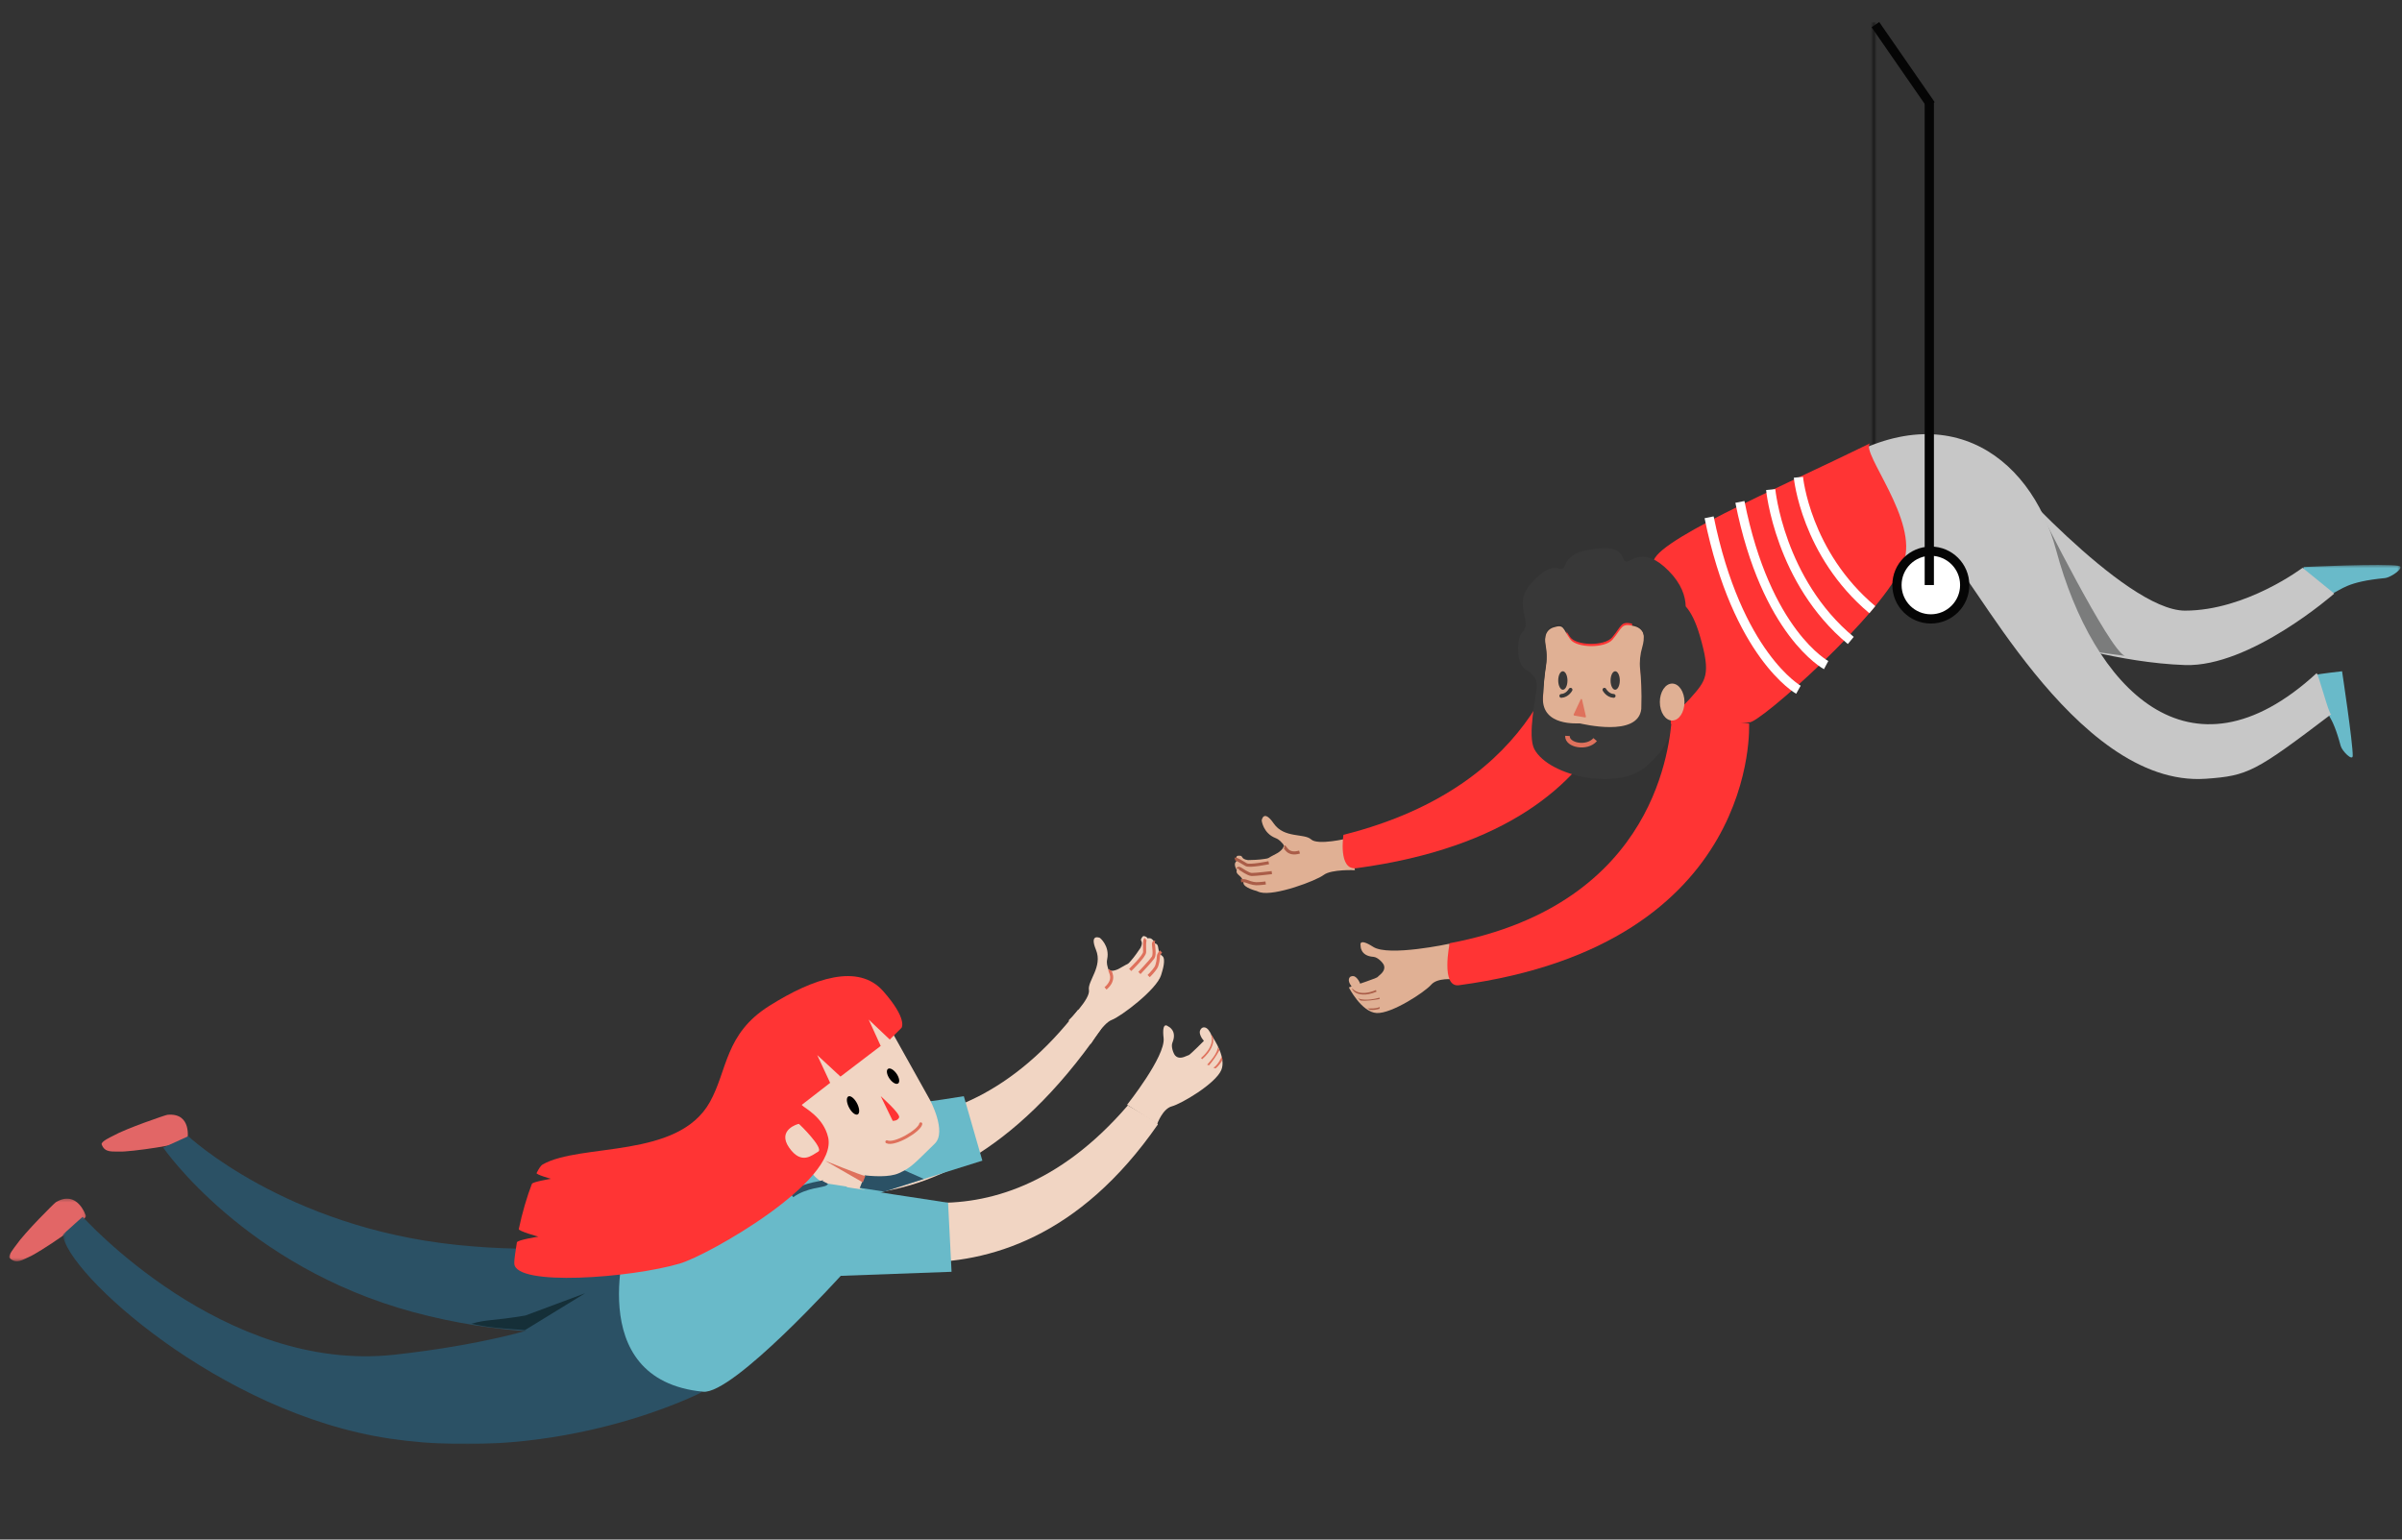 <?xml version="1.0" encoding="UTF-8"?>
<svg width="780px" height="500px" viewBox="0 0 780 500" version="1.1" xmlns="http://www.w3.org/2000/svg" xmlns:xlink="http://www.w3.org/1999/xlink">
    <rect x="0" y="0" width="780" height="500" fill="#333333" stroke="none"/>
    <!-- Generator: Sketch 62 (91390) - https://sketch.com -->
    <title> Human Centric</title>
    <desc>Created with Sketch.</desc>
    <defs>
        <polygon id="path-1" points="0 0.279 24.894 0.279 24.894 20.611 0 20.611"></polygon>
        <polygon id="path-3" points="0.427 0.147 207.894 0.147 207.894 74 0.427 74"></polygon>
        <polygon id="path-5" points="0.176 0.463 33.531 0.463 33.531 11.571 0.176 11.571"></polygon>
        <polygon id="path-7" points="0.371 0.229 0.871 0.229 0.871 137.989 0.371 137.989"></polygon>
    </defs>
    <g id="-Human-Centric" stroke="none" stroke-width="1" fill="none" fill-rule="evenodd">
        <g id="Group-139" transform="translate(3, 7)">
            <g id="Group-3" transform="translate(0, 382)">
                <mask id="mask-2" fill="white">
                    <use xlink:href="#path-1"></use>
                </mask>
                <g id="Clip-2"></g>
                <path d="M24.893,5.873 C24.893,5.873 22.16,-2.796 15.116,1.45 C14.627,1.742 4.918,11.418 2.218,15.402 C1.887,15.891 -0.623,18.868 0.145,19.592 C2.431,21.737 4.557,19.952 6.529,19.155 C9.413,17.985 25.057,7.592 24.893,5.873" id="Fill-1" fill="#E26666" mask="url(#mask-2)"></path>
            </g>
            <path d="M57.878,363.075 C57.878,363.075 59.443,354.291 51.358,355.046 C50.798,355.097 37.914,359.5 33.741,361.863 C33.23,362.154 29.681,363.711 30.023,364.673 C31.041,367.527 33.71,366.857 35.794,366.99 C38.846,367.181 57.238,364.657 57.878,363.075" id="Fill-4" fill="#E26666"></path>
            <path d="M235,420.297 C235,420.297 185.836,433.875 131.209,419.129 C76.582,404.382 50,365.704 50,365.704 L58.143,362 C58.143,362 89.695,391.56 145.366,397.299 C201.037,403.037 220.431,386.763 220.431,386.763 L235,420.297 Z" id="Fill-6" fill="#2B5165"></path>
            <path d="M150,422.921 C155.391,421.383 156.623,422.071 167.598,420.237 L187,413 L167.43,425 C159.11,424.299 157.072,424.347 150,422.921" id="Fill-8" fill="#152F38"></path>
            <g id="Group-12" transform="translate(17, 388)">
                <mask id="mask-4" fill="white">
                    <use xlink:href="#path-3"></use>
                </mask>
                <g id="Clip-11"></g>
                <path d="M207.894,57.146 C207.894,57.146 162.794,80.538 106.589,72.206 C51.244,64.002 1.343,18.197 0.427,5.931 L6.839,0.147 C6.839,0.147 52.478,51.142 108.19,44.948 C163.422,38.807 181.374,24.688 181.374,24.688 L207.894,57.146 Z" id="Fill-10" fill="#2B5165" mask="url(#mask-4)"></path>
            </g>
            <path d="M347.04,321 C304.528,376.211 254.9,352.243 247.728,349.373 L238,372.771 C238,372.771 297.664,409.563 354.307,327.558 C357.786,322.521 347.04,321 347.04,321" id="Fill-13" fill="#F1D5C3"></path>
            <path d="M303.019,350.094 L309.977,349 L316,369.939 L268,385 C268,385 270.069,350.793 273.009,352.444 C275.949,354.094 303.019,350.094 303.019,350.094" id="Fill-15" fill="#69BAC9"></path>
            <path d="M284.192,380 L276,378.732 L277.956,371 C277.956,371 287.897,371.621 287.948,371.776 C287.999,371.932 297,375.872 297,375.872 L284.192,380 Z" id="Fill-17" fill="#2B5165"></path>
            <path d="M374.401,308.471 C374.401,308.471 374.189,309.226 374.039,309.704 C372.541,314.446 360.988,323.117 358.054,324.216 C355.116,325.314 351.238,332 351.238,332 L344,324.389 C344,324.389 351.107,317.49 350.61,314.526 C350.112,311.56 355.143,306.936 352.897,301.479 C350.651,296.026 354.189,297.601 354.189,297.601 C354.189,297.601 357.422,300.191 356.536,304.496 C356.246,305.921 356.65,306.792 356.831,307.56 C357.135,308.889 359.551,308.097 360.53,307.51 C364.051,305.401 362.858,306.555 364.195,305.074 C365.373,303.77 366.819,301.642 367.394,300.774 C367.399,300.767 367.398,300.762 367.398,300.762 C368.477,298.411 366.962,298.785 367.717,297.633 C368.111,297.036 368.186,296.841 368.955,297.135 C369.263,297.25 369.509,297.47 369.705,297.763 C369.93,297.673 370.194,297.652 370.498,297.721 C371.17,297.878 371.701,298.56 372.115,299.414 C372.21,299.43 372.302,299.463 372.4,299.505 C373.614,300.036 372.554,302.052 374.476,303.507 C375.698,304.432 374.401,308.471 374.401,308.471" id="Fill-19" fill="#F1D5C3"></path>
            <path d="M369,298 C368.53,298.375 368.702,300.833 368.694,302.188 C368.686,303.543 364,308 364,308" id="Stroke-21" stroke="#DF715C"></path>
            <path d="M372,299.011 C372,299.011 371.599,298.88 371.563,299.522 C371.527,300.164 372.122,302.931 371.458,303.96 C370.794,304.989 367,309 367,309" id="Stroke-23" stroke="#DF715C"></path>
            <path d="M374,302 C374,302 373.215,302.836 373.177,303.526 C373.14,304.216 372.998,306.213 372.3,307.318 C371.602,308.423 370,310 370,310" id="Stroke-25" stroke="#DF715C"></path>
            <path d="M357.456,308 C357.124,308.4 359.647,310.828 356,314" id="Stroke-27" stroke="#DF715C"></path>
            <path d="M467.71,299.482 C467.71,299.482 447.964,303.752 442.923,300.515 C438.008,297.36 438.829,300.112 438.829,300.112 C438.829,300.112 438.632,303.466 442.987,303.746 C444.426,303.839 446.083,305.686 446.375,306.412 C446.978,307.914 445.749,309.092 444.872,309.809 C443.951,310.562 444.763,310.207 442.93,310.939 C440.862,311.764 435,313.679 435,313.679 C435,313.679 439.117,321.721 444.031,321.992 C448.944,322.264 459.721,315.143 461.749,312.793 C463.777,310.443 469,311.051 469,311.051" id="Fill-29" fill="#E0B094"></path>
            <path d="M438.999,313.878 C439.046,312.575 437.709,310.104 436.479,310.008 C435.847,309.958 435.265,310.144 435.053,310.888 C434.506,312.801 438.398,316 438.398,316 L438.999,313.878 Z" id="Fill-31" fill="#E0B094"></path>
            <path d="M363.239,352 C318.234,404.287 270.826,376.717 263.786,373.574 L253,396.107 C255.197,391.323 321.89,431.892 372.992,358.173 C373.319,357.702 363.239,352 363.239,352" id="Fill-33" fill="#F1D5C3"></path>
            <path d="M439.6,315.994 C436.99,315.883 436.25,314.606 436,314 L436.218,314.068 C436.301,314.188 438.341,316.843 443.816,314.53 L444,315.053 C442.204,315.812 440.752,316.043 439.6,315.994" id="Fill-35" fill="#AA5D48"></path>
            <path d="M438,317.216 C438.463,317.423 440.625,318.207 445,317 L444.976,317.46 C442.962,317.784 440.938,318.142 438.809,317.942 L438,317.216 Z" id="Fill-37" fill="#AA5D48"></path>
            <path d="M441,320.42 C441.418,320.607 444.377,320.568 445,320 L444.976,320.62 C443.916,320.937 442.894,321.061 441.816,320.972 C441.566,320.825 441.286,320.635 441,320.42" id="Fill-39" fill="#AA5D48"></path>
            <path d="M393.587,340.513 C391.661,345.013 380.537,351.512 377.541,352.293 C374.54,353.074 372.78,358 372.78,358 L363,351.79 C363,351.79 375.529,336.047 374.857,330.14 C374.198,324.38 376.3,326.311 376.3,326.311 C376.3,326.311 379.39,327.603 377.718,331.611 C377.165,332.931 378.091,335.216 378.608,335.795 C379.687,336.991 381.284,336.406 382.311,335.938 C383.39,335.447 382.717,336.018 384.179,334.703 C385.04,333.926 386.62,332.362 387.938,331.04 C387.05,330.046 386.338,328.572 386.697,327.686 C386.958,327.035 387.421,326.546 388.227,326.674 C389.163,326.829 389.904,328.01 390.432,329.253 C391.537,330.862 395.225,336.668 393.587,340.513" id="Fill-41" fill="#F1D5C3"></path>
            <path d="M437,275.599 C437,275.599 429.344,275.256 426.857,277.14 C424.37,279.03 410.953,284.09 406.19,282.789 C405.804,282.684 405.45,282.544 405.126,282.377 C405.126,282.377 405.121,282.377 405.116,282.372 C404.864,282.31 400.897,281.284 400.784,279.8 C400.599,277.385 398.343,277.187 398.554,275.875 C398.569,275.771 398.595,275.672 398.631,275.584 C398.138,274.772 397.85,273.949 398.081,273.298 C398.184,273.002 398.343,272.799 398.538,272.658 C398.395,272.33 398.343,271.997 398.41,271.674 C398.585,270.867 398.785,270.909 399.489,270.899 C400.856,270.888 399.736,271.966 402.264,272.325 C403.281,272.309 405.861,272.247 407.592,271.955 C409.545,271.627 407.937,272.012 411.58,270.18 C412.597,269.669 414.55,268.056 413.604,267.077 C413.055,266.51 412.551,265.693 411.2,265.167 C407.135,263.584 406.704,259.446 406.704,259.446 C406.704,259.446 407.279,255.599 410.634,260.456 C413.99,265.313 420.536,263.569 422.746,265.599 C424.955,267.629 434.503,265.297 434.503,265.297 L437,275.599 Z" id="Fill-43" fill="#E0B094"></path>
            <path d="M749.411,212.104 C749.813,211.88 757.538,211 757.538,211 C757.538,211 761.077,234.434 760.999,238.465 C760.963,240.3 757.545,236.966 757.073,235.192 C754.361,225.007 752.109,224.108 750.255,221.246 C745.992,214.669 749.008,212.328 749.411,212.104" id="Fill-45" fill="#69BAC9"></path>
            <g id="Group-49" transform="translate(743, 176)">
                <mask id="mask-6" fill="white">
                    <use xlink:href="#path-5"></use>
                </mask>
                <g id="Clip-48"></g>
                <path d="M0.186,9.197 C0.012,8.679 2.085,1.154 2.085,1.154 C2.085,1.154 28.359,-0.108 32.988,0.779 C35.095,1.183 30.538,4.543 28.393,4.748 C16.091,5.925 14.582,8.395 10.897,10.011 C2.427,13.723 0.36,9.714 0.186,9.197" id="Fill-47" fill="#69BAC9" mask="url(#mask-6)"></path>
            </g>
            <g id="Group-52" transform="translate(605, 0)">
                <mask id="mask-8" fill="white">
                    <use xlink:href="#path-7"></use>
                </mask>
                <g id="Clip-51"></g>
                <line x1="0.621" y1="137.989" x2="0.621" y2="0.229" id="Stroke-50" stroke="#050505" stroke-width="3" mask="url(#mask-8)"></line>
            </g>
            <path d="M644.596,143.002 C644.596,143.002 686.721,191.31 706.532,191.31 C726.342,191.31 744.699,177.401 744.699,177.401 L755,185.774 C755,185.774 727.771,209.698 706.546,208.984 C685.32,208.271 662.901,201.06 662.901,201.06 L633,140 L644.596,143.002 Z" id="Fill-53" fill="#C7C7C7"></path>
            <path d="M659,158 C659,158 682.03,204.326 687,206 L678.254,204.819 C678.254,204.819 664.24,183.556 664.637,182.965 C665.035,182.375 659,158 659,158" id="Fill-55" fill="#7B7C7C"></path>
            <path d="M587.794,146.946 C626.967,119.18 656.23,140.116 664.705,171.705 C676.612,216.082 707.78,249.741 749.25,211.641 C749.701,211.226 753.349,225.459 754,224.966 C729.333,243.68 727.024,244.943 713.321,245.909 C670.157,248.951 635.593,174.888 629.821,174.499 C624.37,174.132 621.058,173.359 617.813,177.662 C606.932,192.096 582.278,150.855 587.794,146.946" id="Fill-57" fill="#C7C7C7"></path>
            <path d="M433.258,264.119 C498.63,247.702 505.024,200.98 506.623,194.434 L526.793,192 C526.793,192 535.659,261.686 437.469,274.959 C431.438,275.774 433.258,264.119 433.258,264.119" id="Fill-59" fill="#FF3434"></path>
            <path d="M565.047,227.553 C567.581,228.597 609.167,191.923 615.148,175.718 C620.183,162.079 601.123,139.897 604.23,137 C574.563,151.547 531.351,169.915 534.054,176.198 C545.426,202.624 517,219.858 517,219.858 L544.845,230 L565.047,227.553 Z" id="Fill-61" fill="#FF3434"></path>
            <path d="M530.493,203.916 C529.812,206.237 529.543,208.663 529.797,211.084 C530.103,213.923 530.374,218.273 530.182,224.051 C529.184,233.503 510.675,228.882 510.077,228.793 L510.077,228.877 C509.489,228.793 497.654,229.844 498.008,220.427 C498.19,215.518 498.627,211.863 499.011,209.469 C499.338,207.419 499.276,205.328 498.907,203.314 C498.465,200.915 498.481,197.705 501.454,196.768 C504.978,195.66 504.37,197.061 506.917,200.633 C508.944,203.477 518.175,203.649 520.665,200.69 C523.96,196.774 523.341,195.257 527.672,196.34 C531.585,197.323 531.32,201.108 530.493,203.916" id="Fill-63" fill="#E0B094"></path>
            <path d="M267.749,372.933 C267.749,372.933 282.757,376.74 288.864,374.021 C292.923,372.212 293.781,370.993 300.556,364.404 C304.559,360.51 298.97,350.19 298.97,350.19 L286.388,327.669 L283.165,321 L246,346.167 L267.749,372.933 Z" id="Fill-65" fill="#F1D5C3"></path>
            <path d="M285.839,343.276 C286.738,344.588 287.987,345.304 288.628,344.876 C289.27,344.448 289.061,343.037 288.161,341.724 C287.262,340.412 286.013,339.696 285.372,340.124 C284.73,340.553 284.939,341.963 285.839,343.276" id="Fill-67" fill="#000000"></path>
            <path d="M272.839,352.931 C273.738,354.506 274.987,355.365 275.628,354.851 C276.27,354.337 276.061,352.643 275.161,351.069 C274.262,349.495 273.013,348.635 272.372,349.149 C271.731,349.663 271.94,351.356 272.839,352.931" id="Fill-69" fill="#000000"></path>
            <path d="M283,349 C283,349 289.548,354.765 288.963,355.955 C288.378,357.145 286.886,356.994 286.886,356.994 L283,349 Z" id="Fill-71" fill="#FF3434"></path>
            <path d="M510.26,220.22 L508.014,225.008 C507.962,225.167 508.058,225.365 508.199,225.389 L511.683,225.995 C511.906,226.034 512.061,225.827 511.976,225.599 L510.719,220.145 C510.634,219.917 510.341,219.969 510.26,220.22" id="Fill-73" fill="#DF715C"></path>
            <path d="M521.512,211 C520.684,210.998 520.007,212.34 520,213.995 C519.994,215.651 520.66,216.998 521.488,217 C522.316,217.002 522.993,215.659 523,214.004 C523.007,212.348 522.34,211.002 521.512,211" id="Fill-75" fill="#383838"></path>
            <path d="M518,217 C518,217 519,218.903 521,219" id="Stroke-77" stroke="#383838" stroke-width="1.238" stroke-linecap="round"></path>
            <path d="M504.489,211 C505.317,210.997 505.994,212.34 506,213.995 C506.007,215.651 505.339,216.997 504.512,217 C503.684,217.003 503.007,215.66 503,214.004 C502.994,212.348 503.661,211.003 504.489,211" id="Fill-79" fill="#383838"></path>
            <path d="M507,217 C507,217 506,218.902 504,219" id="Stroke-81" stroke="#383838" stroke-width="1.238" stroke-linecap="round"></path>
            <path d="M530.286,203.176 C529.61,205.486 529.342,207.903 529.597,210.312 C529.897,213.135 530.166,217.466 529.976,223.215 C528.986,232.618 510.611,228.022 510.019,227.933 L510.019,227.938 C509.435,227.854 497.689,228.978 498.036,219.607 C498.217,214.721 498.652,211.086 499.036,208.701 C499.359,206.662 499.295,204.581 498.929,202.579 C498.494,200.194 498.508,196.998 501.461,196.064 C504.955,194.963 504.353,196.358 506.88,199.909 C508.894,202.742 518.058,202.915 520.529,199.97 C523.802,196.074 523.186,194.562 527.486,195.639 C531.369,196.619 531.105,200.385 530.286,203.176 M548.98,199.433 C547.619,194.757 546.031,191.771 544.403,189.941 C544.31,186.628 543.032,182.596 538.826,178.354 C530.772,170.234 526.819,175.437 525.07,175.386 C523.2,175.325 525.338,169.534 514.328,171.354 L514.323,171.354 C504.437,172.492 505.849,177.318 504.298,177.747 C502.882,178.135 500.817,175.115 494.153,182.526 C487.937,189.437 495.004,194.93 491.329,198.337 C489.945,199.615 489.996,202.905 490.001,204.188 C490.005,208.393 491.667,209.915 492.269,210.312 C494.028,211.473 496.157,212.724 496.036,215.958 C495.93,218.725 492.884,231.974 495.263,236.328 C500.183,245.321 522.455,249.703 531.29,242.115 C536.775,237.392 540.07,232.712 539.505,226.612 C538.867,226.22 538.284,225.725 537.794,225.133 C539.029,225.035 541.903,224.274 545.786,219.897 C551.044,213.97 552.72,212.258 548.98,199.433" id="Fill-83" fill="#383838"></path>
            <path d="M515,233.198 C512.33,236.307 505.833,235.056 506.003,232" id="Stroke-85" stroke="#DF715C" stroke-width="1.5"></path>
            <path d="M467.75,299.329 C535.787,286.513 539.184,233.662 539.928,226 L564.979,227.926 C564.979,227.926 568.856,299.703 470.769,312.967 C464.743,313.782 467.75,299.329 467.75,299.329" id="Fill-87" fill="#FF3434"></path>
            <path d="M536,221 C536,224.314 537.791,227 540,227 C542.209,227 544,224.314 544,221 C544,217.686 542.209,215 540,215 C537.791,215 536,217.686 536,221" id="Fill-89" fill="#E0B094"></path>
            <path d="M635,183 C635,189.075 630.075,194 624,194 C617.924,194 613,189.075 613,183 C613,176.925 617.924,172 624,172 C630.075,172 635,176.925 635,183" id="Fill-91" fill="#FFFFFF"></path>
            <path d="M635,183 C635,189.075 630.075,194 624,194 C617.924,194 613,189.075 613,183 C613,176.925 617.924,172 624,172 C630.075,172 635,176.925 635,183 Z" id="Stroke-93" stroke="#050505" stroke-width="3"></path>
            <line x1="623.5" y1="183" x2="623.5" y2="26" id="Stroke-95" stroke="#050505" stroke-width="3"></line>
            <line x1="624" y1="27" x2="606" y2="1" id="Stroke-97" stroke="#050505" stroke-width="3"></line>
            <path d="M581,148 C581,148 583.337,172.814 605,191" id="Stroke-99" stroke="#FFFFFF" stroke-width="3"></path>
            <path d="M572,152 C572,152 574.861,181.774 598,201" id="Stroke-101" stroke="#FFFFFF" stroke-width="3"></path>
            <path d="M590,209 C590,209 570.459,198.638 562,156" id="Stroke-103" stroke="#FFFFFF" stroke-width="3"></path>
            <path d="M581,217 C581,217 561.124,205.845 552,161" id="Stroke-105" stroke="#FFFFFF" stroke-width="3"></path>
            <path d="M398,272.014 C398.56,271.849 400.531,273.166 401.671,273.816 C402.811,274.467 409,273.178 409,273.178" id="Stroke-107" stroke="#AA5D48"></path>
            <path d="M399,275.156 C399,275.156 399.09,274.843 399.654,275.104 C400.217,275.366 402.27,276.966 403.478,276.999 C404.685,277.031 410,276.392 410,276.392" id="Stroke-109" stroke="#AA5D48"></path>
            <path d="M400,279.028 C400,279.028 401.006,278.918 401.553,279.136 C402.101,279.355 403.7,279.971 404.873,279.998 C406.045,280.025 408,279.757 408,279.757" id="Stroke-111" stroke="#AA5D48"></path>
            <path d="M414,268.001 C414.442,267.946 415.023,270.896 419,269.725" id="Stroke-113" stroke="#AA5D48"></path>
            <path d="M390.387,333.244 C391.561,330.733 390.764,329.493 390.335,329 L390.291,329.236 C390.359,329.364 391.772,332.416 387,336.604 L387.385,337 C388.951,335.625 389.869,334.353 390.387,333.244" id="Fill-115" fill="#DF715C"></path>
            <path d="M392.451,333 C392.509,333.157 392.518,335.059 389,338.762 L389.587,339 C390.908,337.488 392.041,335.829 393,334.034 L392.451,333 Z" id="Fill-117" fill="#DF715C"></path>
            <path d="M393.707,336 C393.813,336.454 392.025,339.416 391,339.739 L391.739,340 C392.725,339.153 393.479,338.194 394,337.145 L393.707,336 Z" id="Fill-119" fill="#DF715C"></path>
            <path d="M304.868,383.598 L306,406.031 L252,408 C252,408 258.031,376.29 262.353,377.012 C271.487,378.539 304.868,383.598 304.868,383.598" id="Fill-121" fill="#69BAC9"></path>
            <path d="M201.01,393.556 C201.01,393.556 185.391,441.081 225.312,444.983 C235.098,445.939 270.23,407.106 270.23,407.106 L272,378.167 L253.457,375 L201.01,393.556 Z" id="Fill-123" fill="#69BAC9"></path>
            <path d="M278,374.189 L276.118,379 C276.118,379 252.406,375.367 253.011,375.328 C253.617,375.289 262.892,371.872 264.577,372.004 C266.263,372.136 278,374.189 278,374.189" id="Fill-125" fill="#F1D5C3"></path>
            <path d="M259.598,372 C259.598,372 260.569,375.632 265.747,377.743 C270.925,379.854 258.386,378.668 258.357,378.668 C258.328,378.668 253,376.251 253,376.251 L259.598,372 Z" id="Fill-127" fill="#69BAC9"></path>
            <path d="M265,377 C264.618,377.735 258.735,377.556 254,381" id="Stroke-129" stroke="#2B5165" stroke-width="2"></path>
            <path d="M285,363.82 C287.475,364.982 295.595,360.217 296,358" id="Stroke-131" stroke="#DF715C" stroke-linecap="round" stroke-linejoin="round"></path>
            <path d="M289.754,326.807 L285.939,330.609 L279.09,324.118 L282.991,332.683 L269.931,342.636 L262.376,335.645 L266.576,344.673 L257.356,351.821 C257.407,351.873 257.453,351.934 257.497,351.988 C258.221,352.852 264.346,355.736 265.907,362.308 C269.321,376.691 227,400.629 217.776,403.351 C201.93,408.028 164.316,410.906 164.004,403.351 C163.943,401.858 164.538,398.601 164.842,396.492 C164.958,395.684 171.846,394.623 171.846,394.623 C171.846,394.623 165.322,392.827 165.463,392.154 C166.556,386.918 168.161,381.503 169.721,377.473 C169.981,376.801 175.911,375.833 175.911,375.833 C175.911,375.833 171.001,374.45 171.245,373.961 C171.984,372.482 172.665,371.487 173.216,371.175 C185.665,364.122 217.174,369.507 227.529,350.883 C233.317,340.472 232.343,328.779 246.8,319.675 C261.253,310.581 275.759,305.772 283.801,314.893 C291.849,324.012 289.754,326.807 289.754,326.807" id="Fill-133" fill="#FF3434"></path>
            <path d="M256.415,358.001 C256.211,357.943 249.206,359.912 253.261,365.718 C257.317,371.523 260.763,368.08 262.699,367.006 C264.634,365.933 256.618,358.059 256.415,358.001" id="Fill-135" fill="#F1D5C3"></path>
            <path d="M265.001,370.001 C264.899,369.902 276.709,374.786 278,374.921 L277.186,377 L265.001,370.001 Z" id="Fill-137" fill="#DF715C"></path>
        </g>
    </g>
</svg>